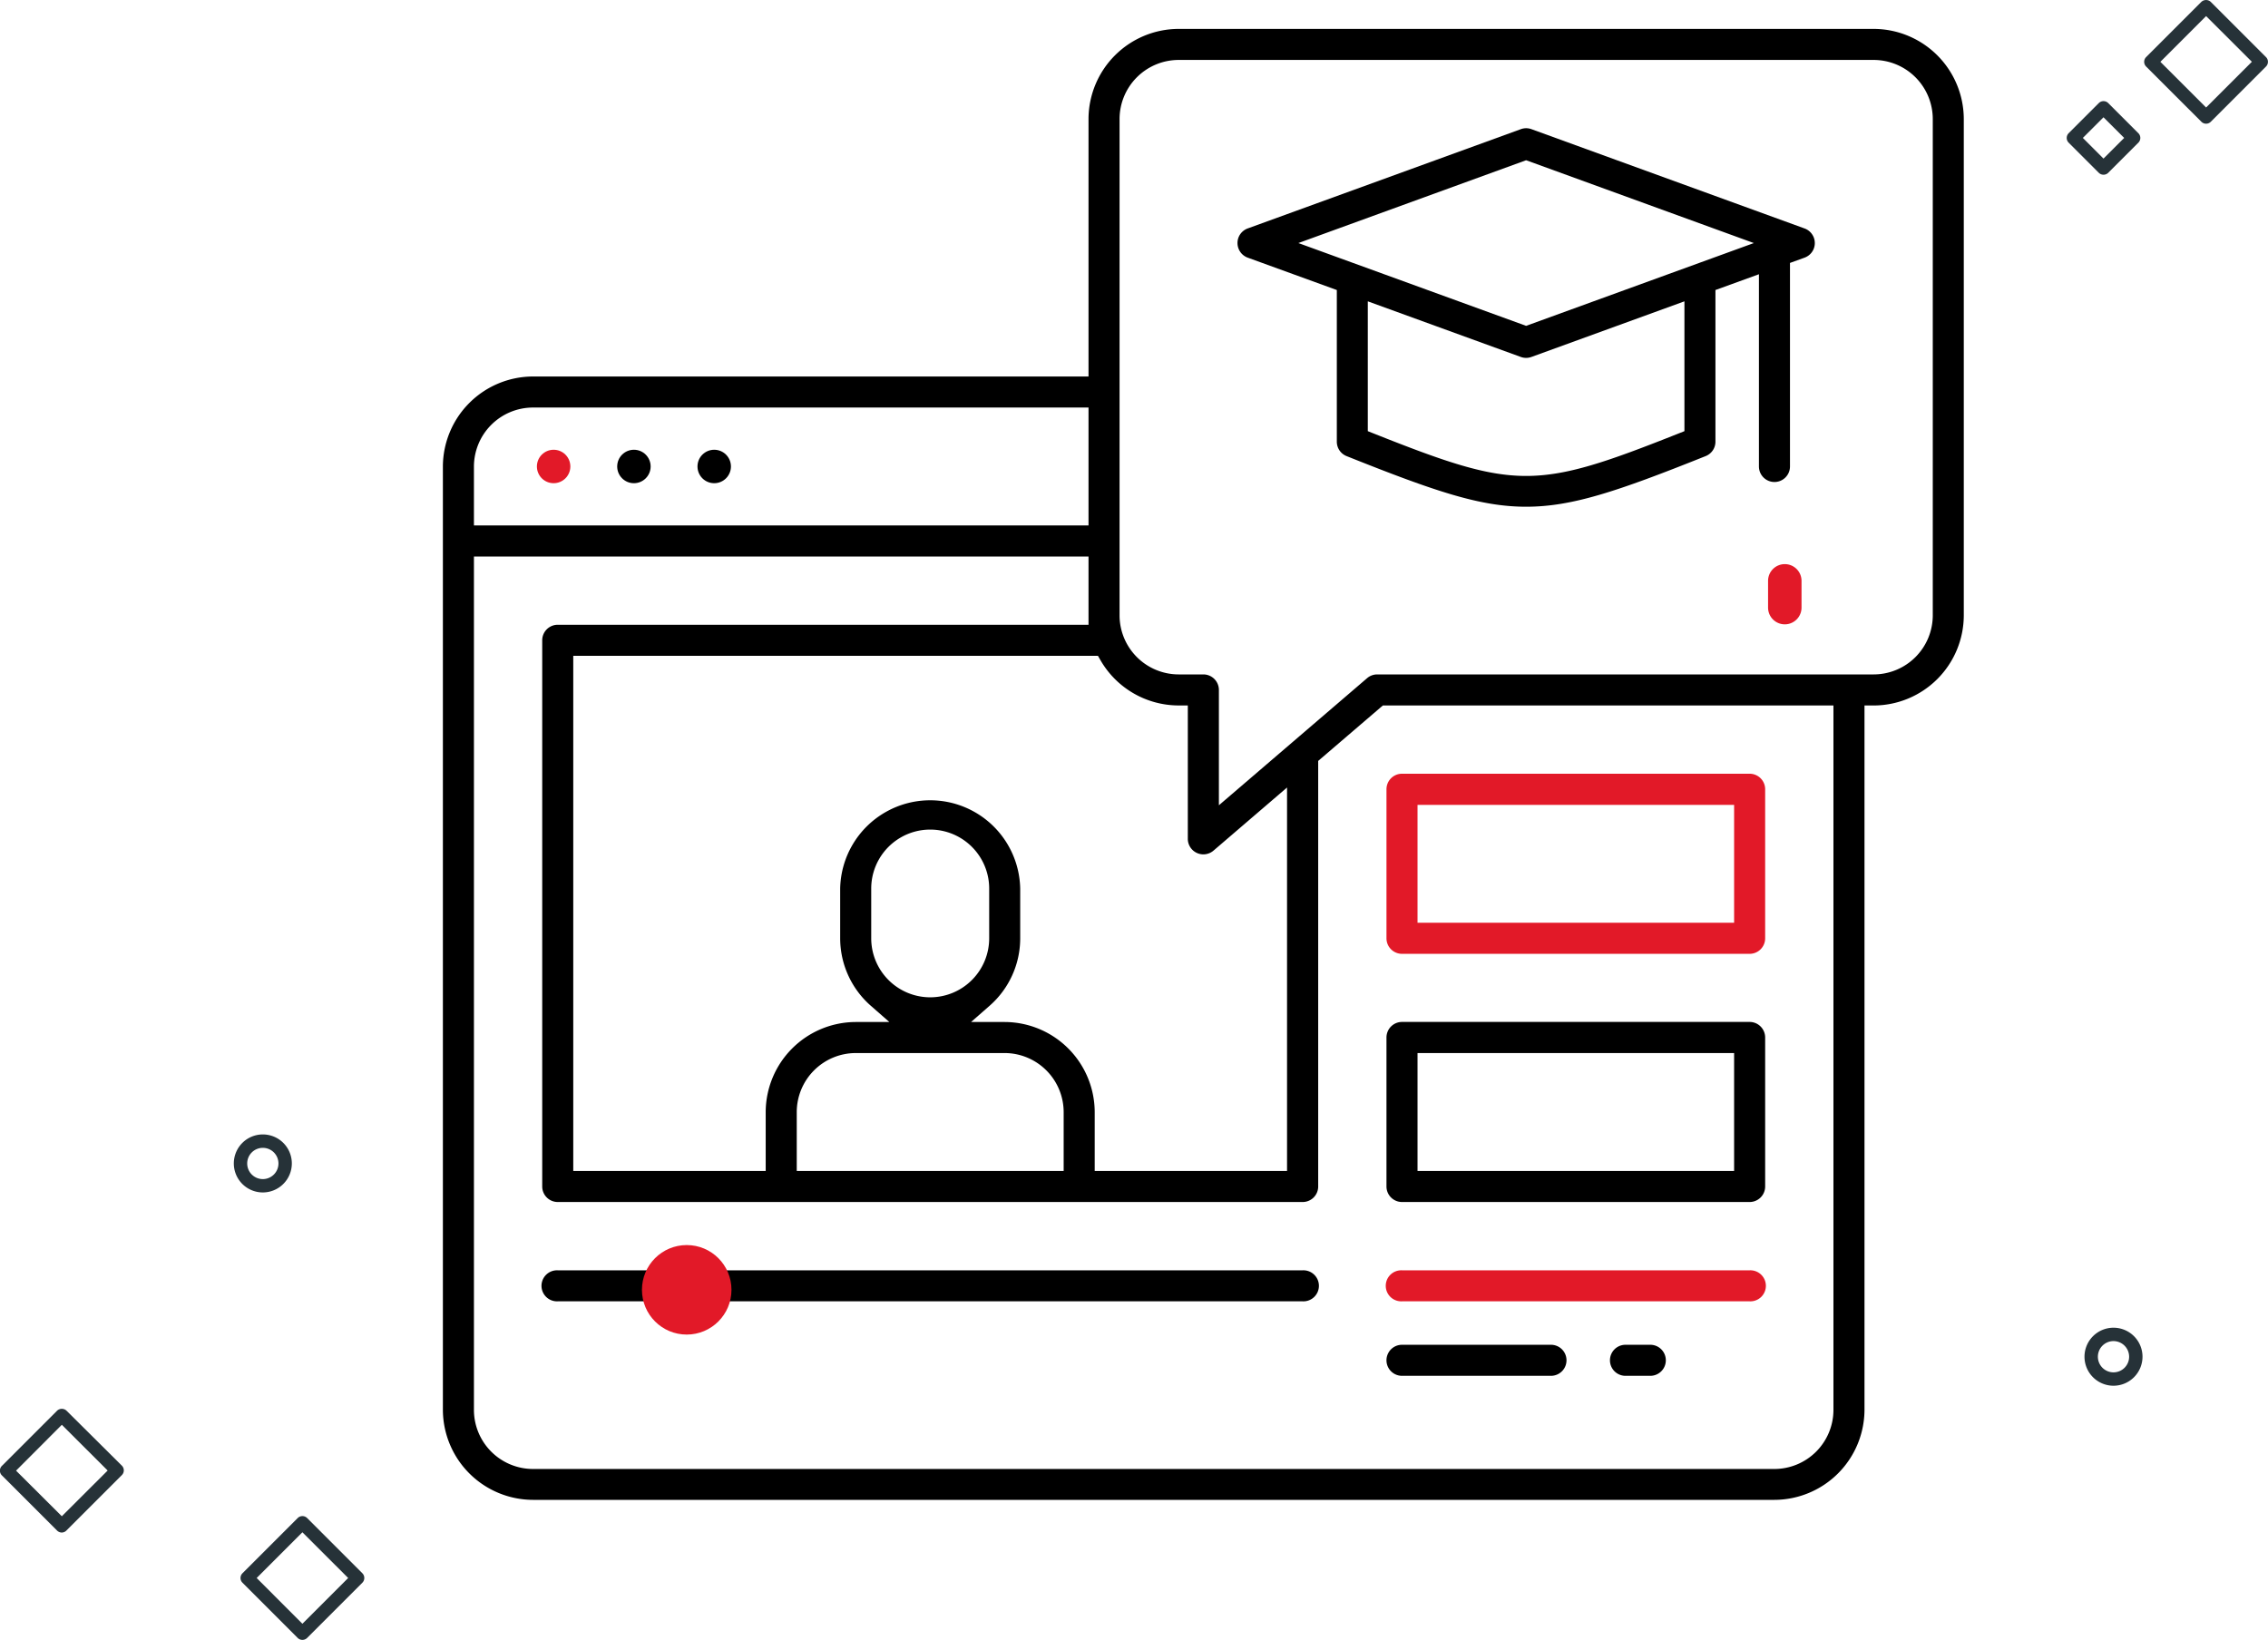 <svg id="Layer_1" data-name="Layer 1" xmlns="http://www.w3.org/2000/svg" viewBox="0 0 677.91 490.23"><defs><style>.cls-1{fill:none;}.cls-2{fill:#e21928;}.cls-3{fill:#263238;}</style></defs><rect class="cls-1" x="429.26" y="246.14" width="83.5" height="24.12"/><circle class="cls-2" cx="165.48" cy="139.45" r="5"/><circle cx="189.48" cy="139.45" r="5"/><circle cx="213.48" cy="139.45" r="5"/><path class="cls-2" d="M557,203.5a5,5,0,0,0-5,5v8a5,5,0,0,0,10,0v-8A5,5,0,0,0,557,203.5Z" transform="translate(-23.52 -34.86)"/><path d="M583.6,43.5H375.78a27,27,0,0,0-26.9,26.91v77H182.81a27,27,0,0,0-26.91,26.91v282a27,27,0,0,0,26.91,26.91h371.1a27,27,0,0,0,26.91-26.91V245.76h2.78a27,27,0,0,0,26.9-26.91V70.41A27,27,0,0,0,583.6,43.5ZM351.7,230.91l.8,1.39a27,27,0,0,0,23.28,13.45h2.78v39.89a4.65,4.65,0,0,0,7.66,3.52l22-18.88V384.92H350.73V367.29a27,27,0,0,0-26.91-26.91H313.77l5.56-4.87a26.8,26.8,0,0,0,9.13-20.17V300.49a26.91,26.91,0,0,0-53.81,0v14.84a26.85,26.85,0,0,0,9.14,20.18l5.56,4.87H279.29a27,27,0,0,0-26.9,26.91v17.63H194.87v-154ZM341.45,367.29v17.63H261.67V367.29a17.67,17.67,0,0,1,17.62-17.63h44.54A17.68,17.68,0,0,1,341.45,367.29ZM301.56,333a17.65,17.65,0,0,1-17.63-17.63V300.49a17.63,17.63,0,0,1,35.26,0v14.84A17.65,17.65,0,0,1,301.56,333ZM165.18,174.31a17.67,17.67,0,0,1,17.62-17.62H348.88v35.25H165.18ZM571.54,456.36A17.68,17.68,0,0,1,553.91,474H182.81a17.68,17.68,0,0,1-17.63-17.62V201.22h183.7v20.41H190.23a4.64,4.64,0,0,0-4.64,4.64V389.56a4.64,4.64,0,0,0,4.64,4.63H412.89a4.64,4.64,0,0,0,4.64-4.63V262.33l19.34-16.58H571.54Zm29.69-237.51a17.68,17.68,0,0,1-17.63,17.62H435.15a4.64,4.64,0,0,0-3,1.12l-44.3,38V241.11a4.65,4.65,0,0,0-4.64-4.64h-7.42a17.68,17.68,0,0,1-17.63-17.62V70.41a17.68,17.68,0,0,1,17.63-17.63H583.6A17.68,17.68,0,0,1,601.23,70.4Z" transform="translate(-23.52 -34.86)"/><path d="M562.92,103.16h0L481.27,73.47a4.6,4.6,0,0,0-3.16,0l-81.65,29.68a4.68,4.68,0,0,0-2.62,2.4,4.66,4.66,0,0,0,2.62,6.33l26.64,9.68v45.33A4.62,4.62,0,0,0,426,171.2c26.7,10.68,40.06,15.14,53.68,15.14s27-4.46,53.68-15.14a4.62,4.62,0,0,0,2.91-4.31V121.56l13-4.72v57.47a4.64,4.64,0,0,0,9.28,0V113.46l4.37-1.58a4.68,4.68,0,0,0,2.62-2.4,4.65,4.65,0,0,0-2.62-6.32ZM527,163.75l-1.76.7c-21.29,8.46-33.42,12.69-45.56,12.69s-24.27-4.23-45.56-12.69l-1.76-.7V124.94l45.74,16.63a4.64,4.64,0,0,0,3.16,0L527,124.94Zm-47.32-31.48-68.07-24.75,68.07-24.76,68.07,24.76Z" transform="translate(-23.52 -34.86)"/><path class="cls-3" d="M682.93,71.84a2,2,0,0,1-1.41-.58L665,54.75a2,2,0,0,1,0-2.82l16.5-16.5a2.06,2.06,0,0,1,2.83,0l16.5,16.5a2,2,0,0,1,0,2.82l-16.5,16.51A2,2,0,0,1,682.93,71.84Zm-13.67-18.5L682.93,67l13.68-13.67L682.93,39.67Z" transform="translate(-23.52 -34.86)"/><path class="cls-3" d="M113.91,525.09a2,2,0,0,1-1.41-.58L96,508a2,2,0,0,1-.59-1.42,2,2,0,0,1,.59-1.41l16.5-16.5a2,2,0,0,1,2.83,0l16.5,16.5a2,2,0,0,1,.58,1.41,2,2,0,0,1-.58,1.42l-16.5,16.5A2,2,0,0,1,113.91,525.09Zm-13.67-18.5,13.67,13.68,13.68-13.68-13.68-13.67Z" transform="translate(-23.52 -34.86)"/><path class="cls-3" d="M42,493a2,2,0,0,1-1.42-.59l-16.5-16.5a2,2,0,0,1,0-2.83l16.5-16.5a2.06,2.06,0,0,1,2.83,0L59.94,473a2,2,0,0,1,0,2.83l-16.5,16.5A2,2,0,0,1,42,493Zm-13.68-18.5L42,488.13,55.7,474.46,42,460.79Z" transform="translate(-23.52 -34.86)"/><path class="cls-3" d="M652.26,87.09a2,2,0,0,1-1.41-.58l-9-9a2,2,0,0,1,0-2.83l9-9a2,2,0,0,1,2.83,0l9,9a2,2,0,0,1,0,2.83l-9,9A2,2,0,0,1,652.26,87.09Zm-6.17-11,6.17,6.18,6.18-6.18-6.18-6.17Z" transform="translate(-23.52 -34.86)"/><path class="cls-3" d="M655.25,449.11a8.67,8.67,0,1,1,8.67-8.67A8.68,8.68,0,0,1,655.25,449.11Zm0-13.34a4.67,4.67,0,1,0,4.67,4.67A4.68,4.68,0,0,0,655.25,435.77Z" transform="translate(-23.52 -34.86)"/><path class="cls-3" d="M102.08,391.33a8.67,8.67,0,1,1,8.67-8.66A8.68,8.68,0,0,1,102.08,391.33Zm0-13.33a4.67,4.67,0,1,0,4.67,4.67A4.67,4.67,0,0,0,102.08,378Z" transform="translate(-23.52 -34.86)"/><path class="cls-2" d="M442.58,320H546.49a4.64,4.64,0,0,0,4.64-4.64V270.8a4.64,4.64,0,0,0-4.64-4.64H442.58a4.64,4.64,0,0,0-4.64,4.64v44.53A4.64,4.64,0,0,0,442.58,320Zm4.64-44.53h94.63V310.7H447.22Z" transform="translate(-23.52 -34.86)"/><path d="M442.58,394.19H546.49a4.64,4.64,0,0,0,4.64-4.63V345a4.65,4.65,0,0,0-4.64-4.64H442.58a4.65,4.65,0,0,0-4.64,4.64v44.54A4.64,4.64,0,0,0,442.58,394.19Zm4.64-44.53h94.63v35.26H447.22Z" transform="translate(-23.52 -34.86)"/><path class="cls-2" d="M442.58,423.88H546.49a4.64,4.64,0,1,0,0-9.27H442.58a4.64,4.64,0,1,0,0,9.27Z" transform="translate(-23.52 -34.86)"/><path d="M442.58,446.15h44.53a4.64,4.64,0,0,0,0-9.28H442.58a4.64,4.64,0,1,0,0,9.28Z" transform="translate(-23.52 -34.86)"/><path d="M516.8,436.87h-7.42a4.64,4.64,0,0,0,0,9.28h7.42a4.64,4.64,0,1,0,0-9.28Z" transform="translate(-23.52 -34.86)"/><path d="M412.89,414.61H232.24l-.31-2.44a4.63,4.63,0,0,0-9.19,0l-.3,2.44H190.23a4.64,4.64,0,1,0,0,9.27H222.7v2.79a4.64,4.64,0,1,0,9.28,0v-2.79H412.89a4.64,4.64,0,1,0,0-9.27Z" transform="translate(-23.52 -34.86)"/><circle class="cls-2" cx="205.26" cy="385.58" r="13.38"/></svg>